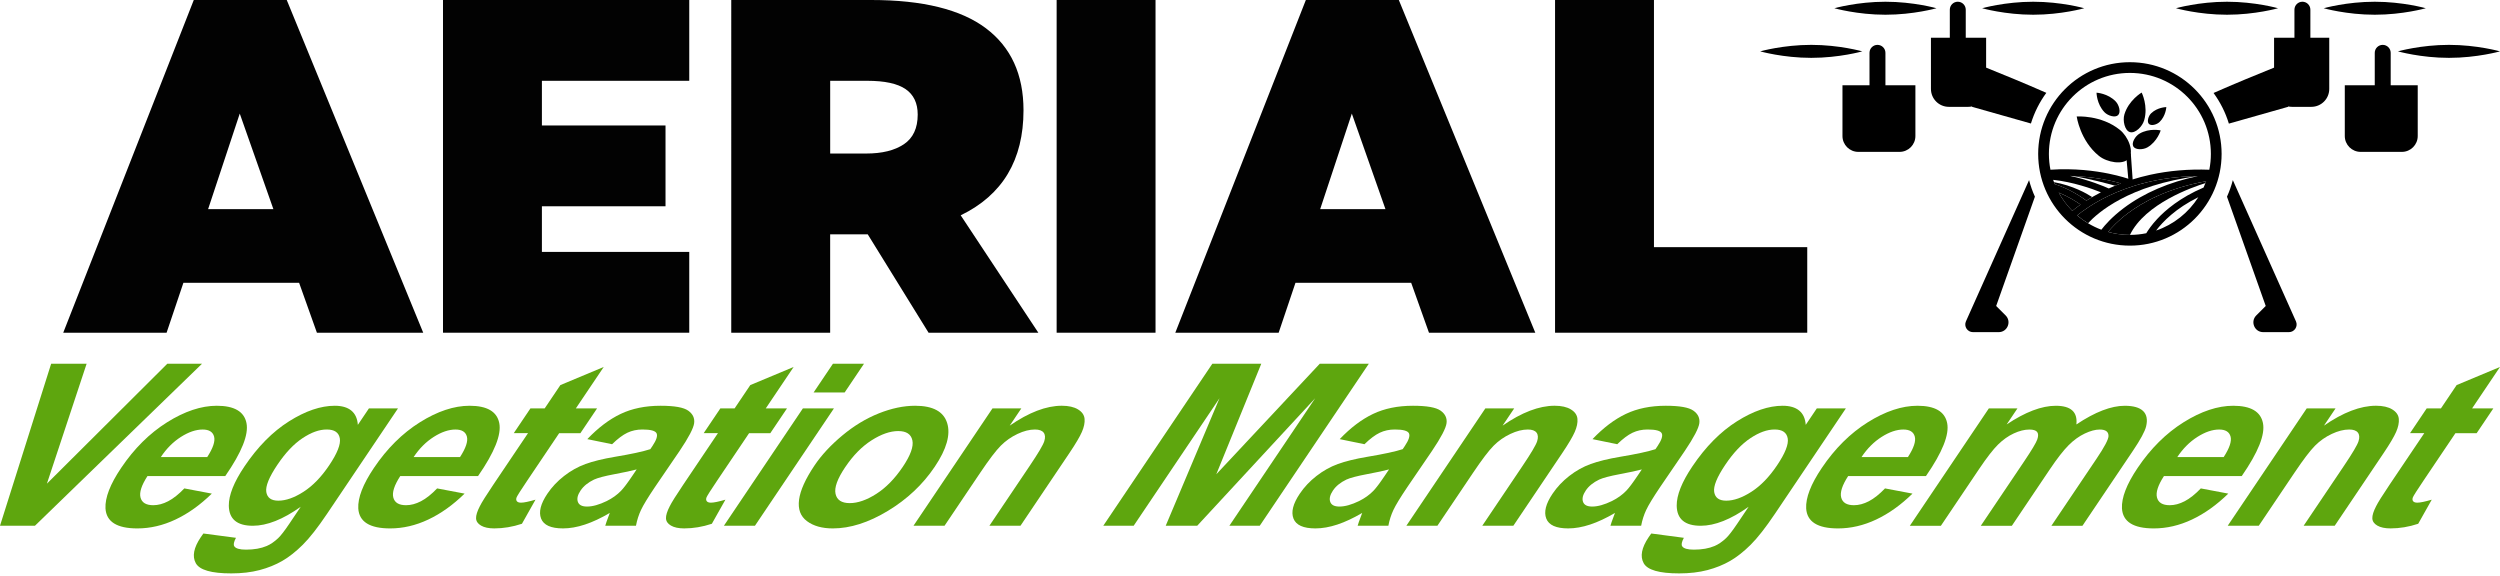 <?xml version="1.0" encoding="UTF-8"?>
<svg id="Artboard11" xmlns="http://www.w3.org/2000/svg" viewBox="0 0 1882.41 433.82">
  <defs>
    <style>
      .cls-1 {
        fill: #020202;
      }

      .cls-2 {
        fill: #5ea60e;
      }
    </style>
  </defs>
  <g>
    <path class="cls-2" d="M0,395.88l38.51-121.98h26.71l-29.9,90.28,90.64-90.28h26.13l-125.79,121.98H0Z"/>
    <path class="cls-2" d="M138.82,367.76l20.67,3.91c-8.75,8.54-17.85,15.05-27.32,19.51-9.47,4.47-19.06,6.7-28.76,6.7-15.37,0-23.36-5.02-23.98-15.06-.41-8.04,3.51-18.19,11.76-30.45,9.86-14.64,21.4-26.11,34.64-34.41,13.24-8.29,25.71-12.44,37.41-12.44,13.15,0,20.6,4.34,22.35,13.02,1.75,8.68-3.56,21.98-15.96,39.9h-58.58c-4.5,6.94-6.25,12.33-5.24,16.18,1.01,3.86,4.21,5.78,9.59,5.78,3.66,0,7.41-1,11.25-3,3.84-2,7.89-5.21,12.16-9.65ZM156.05,344.13c4.39-6.77,6.1-11.91,5.15-15.43-.96-3.52-3.82-5.28-8.59-5.28-5.1,0-10.57,1.86-16.4,5.57-5.83,3.72-10.87,8.77-15.1,15.14h34.95Z"/>
    <path class="cls-2" d="M153.14,401.71l24.53,3.24c-1.65,3.11-2.06,5.24-1.23,6.41,1.1,1.66,4.03,2.5,8.8,2.5,6.1,0,11.29-.92,15.58-2.75,2.87-1.22,5.75-3.19,8.64-5.91,2.03-1.94,4.8-5.52,8.31-10.73l8.68-12.9c-13.41,9.54-25.44,14.31-36.09,14.31-11.87,0-17.9-5.02-18.07-15.06-.1-7.93,3.83-17.81,11.78-29.62,9.97-14.81,21.15-26.13,33.54-33.95,12.39-7.82,23.89-11.73,34.48-11.73s16.71,4.8,17.35,14.39l8.35-12.4h21.88l-53.37,79.3c-7.02,10.43-13.13,18.22-18.32,23.38-5.19,5.16-10.33,9.21-15.42,12.15-5.08,2.94-10.78,5.24-17.09,6.91-6.31,1.66-13.43,2.5-21.36,2.5-14.98,0-23.87-2.57-26.69-7.7-2.82-5.13-1.57-11.64,3.73-19.51.52-.78,1.19-1.72,1.99-2.83ZM208.92,349.87c-6.31,9.37-9.11,16.24-8.41,20.59.7,4.36,3.72,6.53,9.04,6.53,5.71,0,12.04-2.23,18.99-6.7,6.94-4.46,13.37-11.08,19.27-19.84,6.16-9.15,8.85-15.95,8.06-20.39-.79-4.44-4.06-6.66-9.83-6.66s-11.69,2.18-18.25,6.53c-6.56,4.35-12.85,11-18.86,19.93Z"/>
    <path class="cls-2" d="M329.16,367.76l20.67,3.91c-8.75,8.54-17.85,15.05-27.32,19.51-9.47,4.47-19.06,6.7-28.76,6.7-15.37,0-23.36-5.02-23.98-15.06-.41-8.04,3.51-18.19,11.76-30.45,9.86-14.64,21.4-26.11,34.64-34.41,13.24-8.29,25.71-12.44,37.41-12.44,13.15,0,20.6,4.34,22.35,13.02,1.75,8.68-3.56,21.98-15.96,39.9h-58.58c-4.5,6.94-6.25,12.33-5.24,16.18,1.01,3.86,4.21,5.78,9.59,5.78,3.66,0,7.41-1,11.25-3,3.84-2,7.89-5.21,12.16-9.65ZM346.4,344.13c4.39-6.77,6.1-11.91,5.15-15.43-.96-3.52-3.82-5.28-8.59-5.28-5.1,0-10.57,1.86-16.4,5.57-5.83,3.72-10.87,8.77-15.1,15.14h34.95Z"/>
    <path class="cls-2" d="M449.57,307.52l-12.55,18.64h-15.98l-23.97,35.61c-4.85,7.21-7.53,11.41-8.03,12.61-.5,1.19-.47,2.18.09,2.95.56.78,1.61,1.16,3.17,1.16,2.16,0,5.8-.75,10.91-2.25l-10.21,18.14c-7.01,2.33-13.95,3.49-20.82,3.49-4.22,0-7.54-.71-9.97-2.12-2.43-1.41-3.68-3.24-3.75-5.49-.07-2.25.88-5.28,2.85-9.11,1.33-2.72,4.78-8.21,10.34-16.48l25.93-38.52h-10.73l12.55-18.64h10.73l11.82-17.56,32.65-13.65-21,31.2h15.98Z"/>
    <path class="cls-2" d="M460.86,334.48l-18.64-3.83c8.13-8.54,16.5-14.87,25.08-18.97,8.59-4.1,18.62-6.16,30.11-6.16,10.43,0,17.36,1.23,20.81,3.7,3.44,2.47,4.92,5.6,4.45,9.4-.48,3.8-4.13,10.78-10.97,20.93l-18.62,27.29c-5.23,7.77-8.71,13.49-10.44,17.18-1.73,3.69-3,7.64-3.78,11.86h-23.13c.43-1.55,1.23-3.85,2.4-6.91.54-1.39.88-2.3,1.02-2.75-6.61,3.88-12.84,6.8-18.69,8.74-5.86,1.94-11.36,2.91-16.52,2.91-9.1,0-14.61-2.47-16.52-7.41-1.92-4.94-.34-11.18,4.74-18.72,3.36-4.99,7.55-9.44,12.57-13.35,5.02-3.91,10.38-6.91,16.08-8.99,5.7-2.08,13.12-3.9,22.27-5.45,12.31-2.05,21.17-3.97,26.58-5.74l1.57-2.33c3.02-4.49,4.07-7.7,3.14-9.61-.93-1.91-4.48-2.87-10.63-2.87-4.16,0-7.96.82-11.39,2.45-3.43,1.64-7.25,4.51-11.45,8.61ZM479.38,353.45c-3.67,1-9.21,2.19-16.64,3.58-7.42,1.39-12.58,2.75-15.47,4.08-4.51,2.16-7.88,4.91-10.12,8.24-2.2,3.27-2.89,6.1-2.05,8.49.83,2.39,3.14,3.58,6.91,3.58,4.21,0,9.17-1.39,14.86-4.16,4.25-2.11,7.84-4.69,10.78-7.74,1.95-2,4.82-5.8,8.59-11.4l3.14-4.66Z"/>
    <path class="cls-2" d="M592.57,307.52l-12.55,18.64h-15.98l-23.97,35.61c-4.85,7.21-7.53,11.41-8.03,12.61-.5,1.19-.47,2.18.09,2.95.56.78,1.61,1.16,3.17,1.16,2.16,0,5.8-.75,10.91-2.25l-10.21,18.14c-7.01,2.33-13.95,3.49-20.82,3.49-4.22,0-7.54-.71-9.97-2.12-2.43-1.41-3.68-3.24-3.75-5.49-.07-2.25.88-5.28,2.85-9.11,1.33-2.72,4.78-8.21,10.34-16.48l25.93-38.52h-10.73l12.55-18.64h10.73l11.82-17.56,32.65-13.65-21,31.2h15.98Z"/>
    <path class="cls-2" d="M545.06,395.88l59.48-88.37h23.38l-59.48,88.37h-23.38ZM612.6,295.53l14.56-21.63h23.38l-14.56,21.63h-23.38Z"/>
    <path class="cls-2" d="M613.31,350.45c5.23-7.77,12.2-15.28,20.92-22.55,8.72-7.27,17.87-12.81,27.47-16.64,9.59-3.83,18.72-5.74,27.37-5.74,13.37,0,21.4,4.34,24.1,13.02,2.7,8.68-.41,19.65-9.34,32.91-9,13.37-20.77,24.45-35.31,33.24-14.54,8.79-28.36,13.19-41.45,13.19-8.1,0-14.59-1.83-19.48-5.49-4.89-3.66-6.86-9.03-5.93-16.1.93-7.07,4.82-15.68,11.65-25.84ZM636.44,351.7c-5.9,8.76-8.34,15.48-7.31,20.14,1.02,4.66,4.59,6.99,10.69,6.99s12.79-2.33,20.06-6.99c7.27-4.66,13.89-11.43,19.87-20.3,5.82-8.65,8.24-15.31,7.24-19.97-1-4.66-4.55-6.99-10.65-6.99s-12.8,2.33-20.1,6.99c-7.3,4.66-13.89,11.37-19.79,20.14Z"/>
    <path class="cls-2" d="M768.35,395.88h-23.38l30.36-45.1c6.42-9.54,10.08-15.71,10.96-18.51.89-2.8.73-4.98-.47-6.53-1.2-1.55-3.38-2.33-6.54-2.33-4.05,0-8.43,1.11-13.14,3.33-4.71,2.22-8.89,5.16-12.55,8.82-3.66,3.66-8.81,10.43-15.45,20.3l-26.94,40.02h-23.38l59.48-88.37h21.72l-8.74,12.98c14.43-9.98,27.5-14.98,39.2-14.98,5.16,0,9.25.93,12.27,2.79,3.02,1.86,4.65,4.23,4.9,7.12.25,2.88-.43,6.16-2.03,9.82-1.61,3.66-4.7,8.9-9.29,15.73l-36.96,54.92Z"/>
    <path class="cls-2" d="M830.72,395.88l82.11-121.98h36.86l-33.87,83.21,77.89-83.21h36.94l-82.11,121.98h-22.88l64.63-96.02-88.84,96.02h-23.71l40.5-96.02-64.63,96.02h-22.88Z"/>
    <path class="cls-2" d="M1027.39,334.48l-18.64-3.83c8.13-8.54,16.5-14.87,25.08-18.97,8.59-4.1,18.62-6.16,30.11-6.16,10.43,0,17.36,1.23,20.81,3.7,3.44,2.47,4.92,5.6,4.45,9.4-.48,3.8-4.13,10.78-10.97,20.93l-18.62,27.29c-5.23,7.77-8.71,13.49-10.44,17.18-1.73,3.69-3,7.64-3.78,11.86h-23.13c.43-1.55,1.23-3.85,2.4-6.91.55-1.39.88-2.3,1.02-2.75-6.61,3.88-12.84,6.8-18.69,8.74-5.86,1.94-11.36,2.91-16.52,2.91-9.1,0-14.61-2.47-16.53-7.41-1.92-4.94-.34-11.18,4.74-18.72,3.36-4.99,7.55-9.44,12.57-13.35,5.02-3.91,10.38-6.91,16.07-8.99,5.7-2.08,13.12-3.9,22.27-5.45,12.31-2.05,21.17-3.97,26.58-5.74l1.57-2.33c3.02-4.49,4.07-7.7,3.14-9.61-.93-1.91-4.48-2.87-10.63-2.87-4.16,0-7.96.82-11.39,2.45-3.43,1.64-7.25,4.51-11.46,8.61ZM1045.9,353.45c-3.67,1-9.21,2.19-16.64,3.58-7.42,1.39-12.58,2.75-15.48,4.08-4.51,2.16-7.88,4.91-10.12,8.24-2.2,3.27-2.89,6.1-2.05,8.49.83,2.39,3.14,3.58,6.91,3.58,4.21,0,9.17-1.39,14.86-4.16,4.25-2.11,7.84-4.69,10.78-7.74,1.95-2,4.82-5.8,8.59-11.4l3.14-4.66Z"/>
    <path class="cls-2" d="M1139.47,395.88h-23.38l30.36-45.1c6.42-9.54,10.08-15.71,10.96-18.51.89-2.8.73-4.98-.47-6.53-1.2-1.55-3.38-2.33-6.55-2.33-4.05,0-8.43,1.11-13.14,3.33-4.71,2.22-8.9,5.16-12.55,8.82-3.66,3.66-8.81,10.43-15.45,20.3l-26.94,40.02h-23.38l59.48-88.37h21.72l-8.74,12.98c14.43-9.98,27.5-14.98,39.2-14.98,5.16,0,9.25.93,12.27,2.79,3.02,1.86,4.65,4.23,4.9,7.12.25,2.88-.43,6.16-2.03,9.82-1.61,3.66-4.7,8.9-9.29,15.73l-36.96,54.92Z"/>
    <path class="cls-2" d="M1217.73,334.48l-18.64-3.83c8.13-8.54,16.5-14.87,25.08-18.97,8.59-4.1,18.62-6.16,30.11-6.16,10.43,0,17.36,1.23,20.81,3.7,3.44,2.47,4.92,5.6,4.45,9.4-.48,3.8-4.13,10.78-10.97,20.93l-18.62,27.29c-5.23,7.77-8.71,13.49-10.44,17.18-1.73,3.69-3,7.64-3.78,11.86h-23.13c.43-1.55,1.23-3.85,2.4-6.91.55-1.39.88-2.3,1.02-2.75-6.61,3.88-12.84,6.8-18.69,8.74-5.86,1.94-11.36,2.91-16.52,2.91-9.1,0-14.61-2.47-16.53-7.41-1.92-4.94-.34-11.18,4.74-18.72,3.36-4.99,7.55-9.44,12.57-13.35,5.02-3.91,10.38-6.91,16.07-8.99,5.7-2.08,13.12-3.9,22.27-5.45,12.31-2.05,21.17-3.97,26.58-5.74l1.57-2.33c3.02-4.49,4.07-7.7,3.14-9.61-.93-1.91-4.48-2.87-10.63-2.87-4.16,0-7.96.82-11.39,2.45-3.43,1.64-7.25,4.51-11.46,8.61ZM1236.25,353.45c-3.67,1-9.21,2.19-16.64,3.58-7.42,1.39-12.58,2.75-15.48,4.08-4.51,2.16-7.88,4.91-10.12,8.24-2.2,3.27-2.89,6.1-2.05,8.49.83,2.39,3.14,3.58,6.91,3.58,4.21,0,9.17-1.39,14.86-4.16,4.25-2.11,7.84-4.69,10.78-7.74,1.95-2,4.82-5.8,8.59-11.4l3.14-4.66Z"/>
    <path class="cls-2" d="M1243.35,401.71l24.53,3.24c-1.65,3.11-2.06,5.24-1.23,6.41,1.1,1.66,4.03,2.5,8.8,2.5,6.1,0,11.29-.92,15.58-2.75,2.87-1.22,5.75-3.19,8.64-5.91,2.03-1.94,4.8-5.52,8.31-10.73l8.68-12.9c-13.41,9.54-25.44,14.31-36.09,14.31-11.87,0-17.9-5.02-18.07-15.06-.1-7.93,3.83-17.81,11.78-29.62,9.97-14.81,21.15-26.13,33.54-33.95,12.39-7.82,23.89-11.73,34.48-11.73s16.71,4.8,17.35,14.39l8.34-12.4h21.88l-53.37,79.3c-7.02,10.43-13.13,18.22-18.32,23.38-5.19,5.16-10.33,9.21-15.42,12.15-5.09,2.94-10.78,5.24-17.09,6.91-6.31,1.66-13.43,2.5-21.36,2.5-14.98,0-23.87-2.57-26.69-7.7-2.82-5.13-1.57-11.64,3.73-19.51.52-.78,1.19-1.72,1.99-2.83ZM1299.13,349.87c-6.31,9.37-9.11,16.24-8.41,20.59.7,4.36,3.72,6.53,9.04,6.53,5.71,0,12.04-2.23,18.99-6.7,6.94-4.46,13.37-11.08,19.27-19.84,6.16-9.15,8.85-15.95,8.06-20.39-.79-4.44-4.06-6.66-9.83-6.66s-11.69,2.18-18.25,6.53c-6.56,4.35-12.85,11-18.86,19.93Z"/>
    <path class="cls-2" d="M1419.37,367.76l20.67,3.91c-8.75,8.54-17.85,15.05-27.32,19.51-9.47,4.47-19.06,6.7-28.76,6.7-15.37,0-23.36-5.02-23.98-15.06-.41-8.04,3.51-18.19,11.76-30.45,9.86-14.64,21.4-26.11,34.64-34.41,13.24-8.29,25.71-12.44,37.41-12.44,13.15,0,20.6,4.34,22.35,13.02,1.75,8.68-3.56,21.98-15.96,39.9h-58.58c-4.5,6.94-6.25,12.33-5.24,16.18s4.21,5.78,9.59,5.78c3.66,0,7.41-1,11.25-3,3.84-2,7.89-5.21,12.16-9.65ZM1436.61,344.13c4.39-6.77,6.1-11.91,5.15-15.43-.96-3.52-3.82-5.28-8.59-5.28-5.1,0-10.57,1.86-16.4,5.57-5.83,3.72-10.86,8.77-15.1,15.14h34.95Z"/>
    <path class="cls-2" d="M1497.51,307.52h21.55l-8.12,12.07c14.02-9.37,26.36-14.06,37.01-14.06,5.66,0,9.78,1.16,12.37,3.49,2.59,2.33,3.63,5.85,3.12,10.57,7.06-4.72,13.62-8.24,19.68-10.57,6.06-2.33,11.64-3.49,16.75-3.49,6.49,0,11.09,1.32,13.82,3.95,2.72,2.64,3.47,6.51,2.25,11.61-.93,3.77-4.23,9.88-9.91,18.31l-38.03,56.5h-23.38l34-50.51c5.9-8.76,8.9-14.42,9.01-16.97.08-3.33-2.13-4.99-6.62-4.99-3.27,0-7.02,1-11.25,3-4.23,2-8.28,4.92-12.15,8.78-3.87,3.86-8.61,9.94-14.21,18.26l-28.56,42.44h-23.38l32.6-48.43c5.79-8.6,9.11-14.15,9.95-16.64.85-2.5.81-4.35-.12-5.57-.92-1.22-2.89-1.83-5.88-1.83-3.61,0-7.51.97-11.7,2.91-4.19,1.94-8.14,4.74-11.86,8.4-3.71,3.66-8.42,9.73-14.14,18.22l-28.9,42.93h-23.38l59.48-88.37Z"/>
    <path class="cls-2" d="M1657.15,367.76l20.67,3.91c-8.75,8.54-17.85,15.05-27.32,19.51-9.47,4.47-19.06,6.7-28.76,6.7-15.37,0-23.36-5.02-23.98-15.06-.41-8.04,3.51-18.19,11.76-30.45,9.86-14.64,21.4-26.11,34.64-34.41,13.24-8.29,25.71-12.44,37.41-12.44,13.15,0,20.6,4.34,22.35,13.02,1.75,8.68-3.56,21.98-15.96,39.9h-58.58c-4.5,6.94-6.25,12.33-5.24,16.18,1.01,3.86,4.21,5.78,9.59,5.78,3.66,0,7.41-1,11.25-3,3.84-2,7.89-5.21,12.16-9.65ZM1674.38,344.13c4.39-6.77,6.1-11.91,5.15-15.43-.96-3.52-3.82-5.28-8.59-5.28-5.1,0-10.57,1.86-16.4,5.57-5.83,3.72-10.86,8.77-15.1,15.14h34.95Z"/>
    <path class="cls-2" d="M1757.93,395.88h-23.38l30.36-45.1c6.42-9.54,10.08-15.71,10.96-18.51.89-2.8.73-4.98-.47-6.53-1.2-1.55-3.38-2.33-6.55-2.33-4.05,0-8.43,1.11-13.14,3.33-4.71,2.22-8.9,5.16-12.55,8.82-3.66,3.66-8.81,10.43-15.45,20.3l-26.94,40.02h-23.38l59.48-88.37h21.72l-8.74,12.98c14.43-9.98,27.5-14.98,39.2-14.98,5.16,0,9.25.93,12.27,2.79,3.02,1.86,4.65,4.23,4.9,7.12.25,2.88-.43,6.16-2.03,9.82-1.61,3.66-4.7,8.9-9.29,15.73l-36.96,54.92Z"/>
    <path class="cls-2" d="M1877.39,307.52l-12.55,18.64h-15.98l-23.97,35.61c-4.86,7.21-7.53,11.41-8.03,12.61-.5,1.19-.47,2.18.09,2.95.56.78,1.62,1.16,3.17,1.16,2.16,0,5.8-.75,10.91-2.25l-10.21,18.14c-7.01,2.33-13.95,3.49-20.82,3.49-4.22,0-7.54-.71-9.97-2.12-2.43-1.41-3.68-3.24-3.75-5.49-.07-2.25.88-5.28,2.85-9.11,1.33-2.72,4.78-8.21,10.34-16.48l25.93-38.52h-10.73l12.54-18.64h10.73l11.82-17.56,32.65-13.65-21,31.2h15.98Z"/>
  </g>
  <g>
    <path class="cls-1" d="M225.21,212.95h-87.12l-12.66,37.58H47.61L145.91,0h70l102.76,250.52h-80.05l-13.4-37.58ZM205.85,157.47l-25.32-71.94-23.83,71.94h49.15Z"/>
    <path class="cls-1" d="M518.98,60.84h-110.95v33.64h93.08v60.84h-93.08v34.36h110.95v60.84h-185.42V0h185.42v60.84Z"/>
    <path class="cls-1" d="M699.18,250.52l-45.8-74.08h-28.3v74.08h-74.47V0h105.37c38.72,0,67.51,7.1,86.38,21.29,18.86,14.2,28.3,34.78,28.3,61.74,0,37.46-15.77,63.83-47.29,79.09l58.46,88.4h-82.66ZM625.09,115.6h27.18c11.91,0,21.34-2.33,28.3-6.98,6.95-4.65,10.43-12.11,10.43-22.37,0-8.59-3.04-14.97-9.12-19.15-6.08-4.17-15.7-6.26-28.86-6.26h-27.92v54.76Z"/>
    <path class="cls-1" d="M870.07,250.52h-74.46V0h74.46v250.52Z"/>
    <path class="cls-1" d="M1062.56,212.95h-87.12l-12.66,37.58h-77.82L983.26,0h70l102.76,250.52h-80.05l-13.4-37.58ZM1043.2,157.47l-25.32-71.94-23.83,71.94h49.15Z"/>
    <path class="cls-1" d="M1170.91,0h74.46v186.1h115.42v64.42h-189.89V0Z"/>
  </g>
  <g>
    <path d="M1566.57,154.03c-2.65,1.87-4.72,3.5-6.2,4.74-4.02-4.07-7.48-8.69-10.24-13.76,7.23,2.93,13.18,6.73,16.44,9.02Z"/>
    <path d="M1843.98,33.78c21.23,0,38.44,4.89,38.44,4.89,0,0-17.21,4.89-38.44,4.89s-38.44-4.89-38.44-4.89c0,0,17.21-4.89,38.44-4.89Z"/>
    <path d="M1820.46,64.22v38.2c0,6.59-5.34,11.94-11.94,11.94h-31.04c-6.59,0-11.94-5.34-11.94-11.94v-38.2h22.56v-24.44c0-1.66.67-3.16,1.76-4.24,1.09-1.08,2.58-1.76,4.24-1.76,3.31,0,6,2.69,6,6v24.44h20.35Z"/>
    <path d="M1788.11,1.31c21.23,0,38.44,4.89,38.44,4.89,0,0-17.21,4.89-38.44,4.89s-38.44-4.89-38.44-4.89c0,0,17.21-4.89,38.44-4.89Z"/>
    <path d="M1753.84,28.4v38.56c0,7.45-6.04,13.49-13.49,13.49h-14.56c-.98,0-1.93-.11-2.85-.3l-.14.3-44.54,12.63c-2.56-8.38-6.49-16.15-11.54-23.07,15.87-7,33.1-14.08,45.57-19.09v-22.52h15.34V7.3c0-1.66.67-3.16,1.76-4.24,1.09-1.08,2.58-1.76,4.24-1.76,3.31,0,6,2.69,6,6v21.1h14.21Z"/>
    <path d="M1728.77,241.94c1.71,3.83-1.09,8.15-5.29,8.15h-19.38c-6.56,0-9.85-7.94-5.21-12.58l7.12-7.12-29.17-82.29c1.8-3.99,3.28-8.17,4.4-12.48l47.52,106.32Z"/>
    <path d="M1676.85,1.31c21.23,0,38.44,4.89,38.44,4.89,0,0-17.21,4.89-38.44,4.89s-38.44-4.89-38.44-4.89c0,0,17.21-4.89,38.44-4.89Z"/>
    <path d="M1603.73,46.83c38.14,0,69.06,30.92,69.06,69.06s-30.92,69.06-69.06,69.06-69.06-30.92-69.06-69.06,30.92-69.06,69.06-69.06ZM1663.54,127.8c.76-3.85,1.17-7.83,1.17-11.91,0-33.68-27.3-60.98-60.98-60.98s-60.98,27.3-60.98,60.98c0,4.08.4,8.06,1.17,11.91,18.18-1.25,33.77.88,43.75,2.92,8.99,1.84,15.04,3.89,17.17,4.67,4.63-1.47,9.37-2.75,14.2-3.8,14.18-3.11,29.14-4.38,44.51-3.78ZM1659.21,141.22c.71-1.55,1.35-3.14,1.94-4.76-29.1,5.21-48.14,15.97-59.13,24.26-7.36,5.55-12.1,10.67-14.73,13.91,5.23,1.46,10.74,2.24,16.44,2.24,4.23,0,8.35-.43,12.33-1.25,1.51-2.51,4.09-6.27,8.1-10.6,6.26-6.76,17.36-16.27,35.06-23.81ZM1623.45,173.61c13.25-4.53,24.45-13.49,31.82-25.12-17.05,8.39-26.78,18.46-31.82,25.12ZM1624.89,141.93c9.2-3.94,19.22-7.05,29.88-9.3-30.19.26-53.04,8.08-67.42,15.01-11.53,5.56-19.35,11.31-23.31,14.54,5.35,4.59,11.49,8.26,18.21,10.79,2.53-3.34,7.84-9.5,16.77-16.23,7.61-5.74,16.32-10.72,25.87-14.81ZM1597,138.1c-2.77-.79-6.3-1.7-10.47-2.54-6.89-1.4-16.54-2.85-27.9-3.12,14.34,3.05,25.75,7.9,29.23,9.47,2.98-1.36,6.03-2.64,9.14-3.81ZM1570.98,151.07c3.11-1.99,6.75-4.12,10.93-6.27-7.04-2.84-20.87-7.73-35.97-9.39.37,1.08.76,2.15,1.19,3.21,11.34,3.65,20.43,9.89,23.85,12.45ZM1560.37,158.77c1.49-1.24,3.56-2.87,6.2-4.74-3.26-2.29-9.21-6.1-16.44-9.02,2.76,5.07,6.22,9.69,10.24,13.76Z"/>
    <path d="M1530.93,1.31c21.23,0,38.44,4.89,38.44,4.89,0,0-17.21,4.89-38.44,4.89s-38.44-4.89-38.44-4.89c0,0,17.21-4.89,38.44-4.89Z"/>
    <path d="M1540.8,69.91c-5.06,6.92-9.01,14.7-11.59,23.09l-44.24-12.55-.14-.3c-.92.2-1.87.3-2.85.3h-14.56c-7.45,0-13.49-6.04-13.49-13.49V28.4h14.21V7.3c0-1.66.67-3.16,1.76-4.24,1.09-1.08,2.58-1.76,4.24-1.76,3.31,0,6,2.69,6,6v21.1h15.34v22.52c12.4,4.99,29.52,12.01,45.33,18.98Z"/>
    <path d="M1532.21,148.1l-29.17,82.29,7.12,7.12c4.64,4.64,1.35,12.58-5.21,12.58h-19.38c-4.19,0-7-4.32-5.28-8.15l47.52-106.32c1.12,4.32,2.59,8.49,4.4,12.48Z"/>
    <path d="M1419.66,1.31c21.23,0,38.44,4.89,38.44,4.89,0,0-17.21,4.89-38.44,4.89s-38.44-4.89-38.44-4.89c0,0,17.21-4.89,38.44-4.89Z"/>
    <path d="M1442.23,64.22v38.2c0,6.59-5.34,11.94-11.94,11.94h-31.04c-6.59,0-11.94-5.34-11.94-11.94v-38.2h20.35v-24.44c0-1.66.67-3.16,1.76-4.24,1.09-1.08,2.58-1.76,4.24-1.76,3.31,0,6,2.69,6,6v24.44h22.56Z"/>
    <path d="M1363.8,33.78c21.23,0,38.44,4.89,38.44,4.89,0,0-17.21,4.89-38.44,4.89s-38.44-4.89-38.44-4.89c0,0,17.21-4.89,38.44-4.89Z"/>
    <path d="M1654.77,132.64c-30.19.26-53.04,8.08-67.42,15.01-11.53,5.56-19.35,11.31-23.31,14.54,2.55,2.19,5.28,4.16,8.17,5.91,7.05-7.69,30.68-28.77,82.56-35.47Z"/>
    <path d="M1660.62,137.87c.18-.47.36-.93.53-1.4-29.1,5.21-48.14,15.97-59.13,24.26-7.36,5.55-12.1,10.67-14.73,13.91,5.23,1.46,10.74,2.24,16.44,2.24.01,0,.03,0,.04,0,11.4-23.64,47.34-36.07,56.86-39.01Z"/>
    <path d="M1547.13,138.62c11.34,3.65,20.43,9.89,23.85,12.45,1.36-.87,2.82-1.76,4.38-2.68-4.07-2.65-14.5-8.65-28.8-11.24.18.49.37.98.57,1.46Z"/>
    <path d="M1586.53,135.56c-6.43-1.31-15.27-2.65-25.64-3.05,12.5,2.1,26.09,5.76,31.71,7.34,1.45-.6,2.92-1.19,4.4-1.75-2.77-.79-6.3-1.7-10.47-2.54Z"/>
    <path d="M1604.44,115.24c-.62.6-1.34,1.06-2.12,1.43-.01.36-.06.73-.14,1.08-.15.64-.53,1.28-1.01,1.79l1.55,17.22,1.74.82,1.45-.88-1.4-19.91s.02-.56-.08-1.56Z"/>
    <path d="M1580.43,117.39c6.11,4.93,18.31,7.05,22.43,1.94,4.29-5.32-.53-16.59-6.64-21.51-14.22-11.47-32.54-10.1-32.54-10.1,0,0,2.53,18.2,16.75,29.67Z"/>
    <path d="M1584.59,84.49c2.53,2.64,8.04,4.34,10.24,2.22,2.3-2.2.74-7.69-1.79-10.33-5.89-6.14-14.43-6.59-14.43-6.59,0,0,.09,8.55,5.97,14.69Z"/>
    <path d="M1599.58,86.21c-1.38,4.64.26,12.1,4.15,13.26,4.04,1.2,9.35-4.19,10.73-8.83,3.22-10.8-1.86-20.95-1.86-20.95,0,0-9.8,5.71-13.02,16.51Z"/>
    <path d="M1619.74,85.3c-2.05,1.97-3.36,6.25-1.71,7.97,1.72,1.78,5.98.56,8.03-1.41,4.76-4.58,5.1-11.23,5.1-11.23,0,0-6.65.08-11.41,4.67Z"/>
    <path d="M1610.95,100.64c-3.21,1.88-6.2,6.93-4.63,9.62,1.64,2.8,7.44,2.55,10.66.67,7.48-4.38,9.94-12.74,9.94-12.74,0,0-8.5-1.94-15.97,2.44Z"/>
  </g>
</svg>
